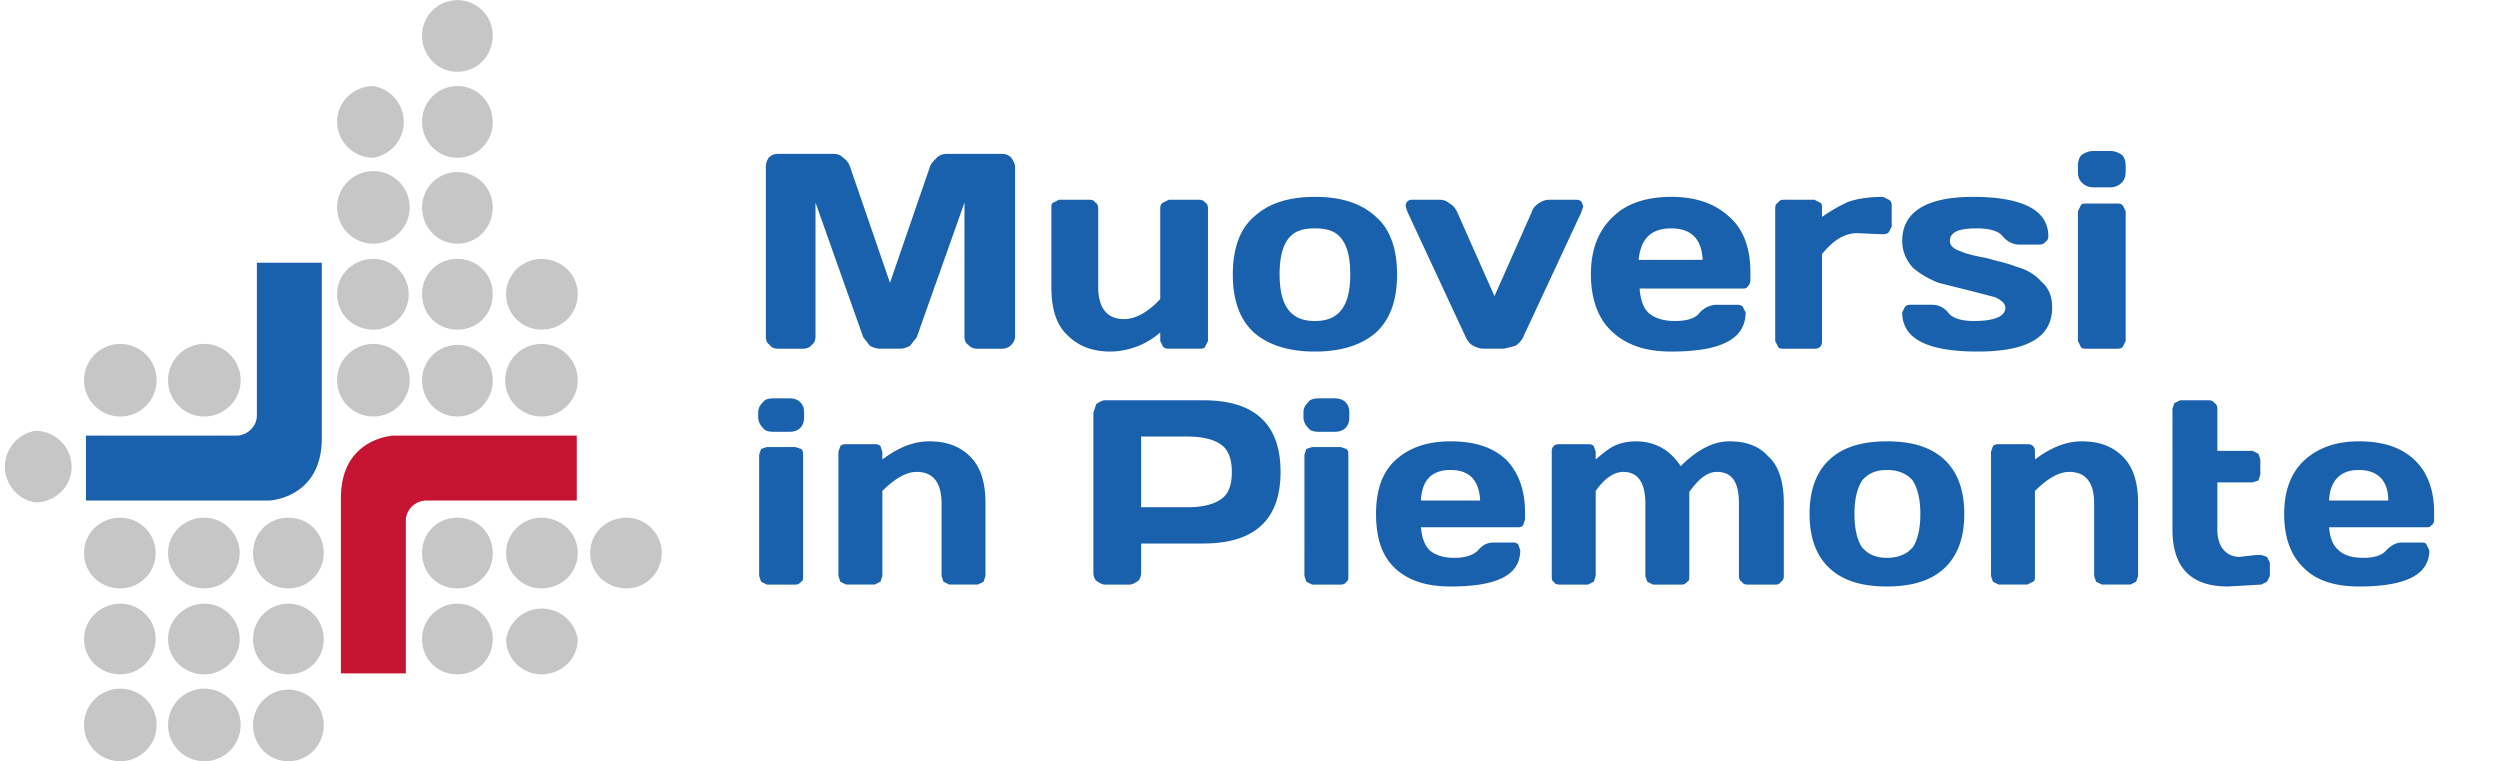 <svg xmlns="http://www.w3.org/2000/svg" width="2548" height="776" shape-rendering="geometricPrecision" text-rendering="geometricPrecision" image-rendering="optimizeQuality" fill-rule="evenodd" clip-rule="evenodd" viewBox="0 0 2618 797"><path fill="#C6C6C6" d="M656 616a37 37 0 1 0 0-74c-21 0-38 16-38 37s17 37 38 37zM479 75c21 0 37-17 37-38a37 37 0 1 0-74 0c0 21 16 38 37 38zm0 90c21 0 37-17 37-37 0-21-16-38-37-38s-37 17-37 37c0 21 16 38 37 38zm0 90c21 0 37-17 37-38a37 37 0 1 0-74 0c0 21 16 38 37 38zm0 90c21 0 37-16 37-37s-16-37-37-37-37 16-37 37 16 37 37 37zm-88 0a37 37 0 1 0 0-74c-21 0-38 16-38 37s17 37 38 37zm88 91c21 0 37-17 37-38a37 37 0 1 0-74 0c0 21 16 38 37 38zm-88 0a38 38 0 1 0-38-38c0 21 17 38 38 38zm88 180c21 0 37-16 37-37s-16-37-37-37-37 16-37 37 16 37 37 37zm0 90c21 0 37-16 37-37a37 37 0 1 0-74 0c0 21 16 37 37 37zm-88-541a38 38 0 0 0 0-75c-21 0-38 17-38 37 0 21 17 38 38 38zm0 90a38 38 0 1 0-38-38c0 21 17 38 38 38zM37 526c21 0 38-17 38-37 0-21-17-38-38-38a38 38 0 0 0 0 75zm265 271c21 0 37-17 37-38a37 37 0 1 0-74 0c0 21 16 38 37 38zm-88-361a38 38 0 1 0-38-38c0 21 17 38 38 38zm0 180a37 37 0 1 0 0-74c-21 0-38 16-38 37s17 37 38 37zm88 0c21 0 37-17 37-37 0-21-16-37-37-37s-37 16-37 37 16 37 37 37zm-88 90a37 37 0 1 0 0-74c-21 0-38 17-38 37 0 21 17 37 38 37zm88 0c21 0 37-16 37-37a37 37 0 1 0-74 0c0 21 16 37 37 37zm-88 91a38 38 0 1 0-38-38c0 21 17 38 38 38zm-88-361a38 38 0 1 0-38-38c0 21 17 38 38 38zm0 180a37 37 0 1 0 0-74c-21 0-38 16-38 37s17 37 38 37zm0 90a37 37 0 1 0 0-74c-21 0-38 17-38 37 0 21 17 37 38 37zm0 91a38 38 0 1 0-38-38c0 21 17 38 38 38zm441-452c21 0 38-16 38-37s-17-37-38-37a37 37 0 1 0 0 74zm0 91c21 0 38-17 38-38a38 38 0 1 0-38 38zm0 180c21 0 38-16 38-37s-17-37-38-37a37 37 0 1 0 0 74zm0 90c21 0 38-16 38-37a38 38 0 0 0-75 0c0 21 17 37 37 37z"/><path fill="#1961AC" d="M337 275h-68v160c0 11-9 20-20 21H90v68h192c14-1 55-11 55-65V275z"/><path fill="#C61532" d="M357 705h68V545c0-11 9-20 20-21h159v-68H412c-14 1-55 11-55 65v184z"/><path d="M794 437v-5c0-5 2-8 5-11 2-3 6-4 11-4h17c4 0 8 1 11 4s4 6 4 11v5c0 4-1 8-4 11s-7 4-11 4h-17c-5 0-9-1-11-4-3-3-5-7-5-11zm1 166V476l2-6 6-2h30l6 2c2 2 2 4 2 6v127c0 3 0 5-2 6-2 2-3 3-6 3h-30l-6-3-2-6zm83 0V473l2-6c2-2 4-2 6-2h30c2 0 4 0 6 2l2 6v8c16-12 32-19 49-19 18 0 32 5 43 16s16 27 16 49v76l-2 6-6 3h-30l-6-3-2-6v-76c0-22-9-33-26-33-11 0-23 7-36 20v89l-2 6-6 3h-30l-6-3-2-6zm267-4V432l3-9c3-2 6-4 9-4h103c54 0 81 25 81 75s-27 75-81 75h-65v30c0 4-1 7-3 9-3 2-6 4-9 4h-26c-3 0-6-2-9-4-2-2-3-5-3-9zm50-68h49c15 0 27-3 34-8 8-5 12-14 12-29 0-14-4-24-12-29-7-5-19-8-34-8h-49v74zm170-94v-5c0-5 2-8 5-11 2-3 6-4 11-4h17c4 0 8 1 11 4s4 6 4 11v5c0 4-1 8-4 11s-7 4-11 4h-17c-5 0-9-1-11-4-3-3-5-7-5-11zm1 166V476l2-6 6-2h30l6 2c2 2 2 4 2 6v127c0 3 0 5-2 6-1 2-3 3-6 3h-30l-6-3-2-6zm95-8c-14-13-20-32-20-57 0-24 6-43 20-56s33-20 58-20 44 6 58 19c13 13 20 32 20 55v8l-2 6c-2 2-4 2-6 2h-101c1 11 4 19 9 24 6 5 14 8 26 8s20-3 25-8c4-5 9-8 16-8h20c2 0 4 0 6 2l2 6c0 26-24 38-73 38-25 0-44-6-58-19zm27-71h62c-1-21-11-32-31-32s-30 11-31 32zm137 79V473c0-2 0-4 2-6s4-2 6-2h30c2 0 4 0 6 2l2 6v8c7-6 13-11 19-14s14-5 23-5c20 0 36 9 47 26 17-17 34-26 51-26 18 0 31 5 41 16 11 10 16 27 16 49v76c0 3-1 5-3 6-1 2-3 3-5 3h-30c-3 0-5-1-6-3-2-1-3-3-3-6v-76c0-22-7-33-23-33-10 0-19 7-29 21v88c0 3 0 5-2 6-2 2-3 3-6 3h-30l-6-3-2-6v-76c0-22-8-33-23-33-10 0-20 7-29 20v89l-2 6-6 3h-30c-3 0-5-1-6-3-2-1-2-3-2-6zm291-8c-14-13-21-32-21-57s7-44 21-57 34-19 60-19 46 6 60 19 21 32 21 57-7 44-21 57-34 19-60 19-46-6-60-19zm34-92c-5 8-8 19-8 35s3 28 8 35c6 7 14 11 26 11s21-4 27-11c5-7 8-19 8-35s-3-27-8-35c-6-7-15-11-27-11s-20 4-26 11zm135 100V473l2-6c2-2 4-2 6-2h30c2 0 4 0 6 2s2 4 2 6v8c16-12 32-19 49-19 18 0 32 5 43 16s16 27 16 49v76l-2 6-6 3h-30l-6-3-2-6v-76c0-22-9-33-26-33-11 0-23 7-36 20v89c0 3 0 5-2 6l-6 3h-30l-6-3-2-6zm260-20l18-2h5l6 2 3 6v14l-3 6-6 3-35 2c-39 0-58-20-58-60V428l2-6 6-3h30c3 0 5 1 6 3 2 1 3 3 3 6v44h37l6 3 2 6v16l-2 6-6 2h-37v49c0 9 2 16 6 21s10 8 17 8zm68 12c-14-13-21-32-21-57 0-24 7-43 21-56s33-20 57-20c25 0 44 6 58 19s21 32 21 55v8c0 3-1 5-3 6-1 2-3 2-6 2h-101c1 11 4 19 10 24 5 5 14 8 26 8s20-3 24-8c5-5 10-8 16-8h20c3 0 5 0 6 2l3 6c0 26-25 38-74 38-24 0-44-6-57-19zm26-71h62c0-21-11-32-31-32-19 0-30 11-31 32zM802 352V175c0-4 1-7 3-10 3-3 6-4 10-4h58c4 0 7 1 10 4 4 3 6 6 7 9l42 122 42-122c1-3 4-6 7-9s7-4 10-4h58c4 0 7 1 10 4 2 3 4 6 4 10v177c0 4-2 7-4 9-3 3-6 4-10 4h-26c-3 0-6-1-9-4-3-2-4-5-4-9V212l-50 141-7 9c-4 2-7 3-11 3h-20c-4 0-7-1-11-3l-7-9-50-141v140c0 4-1 7-4 9-2 3-6 4-9 4h-26c-4 0-7-1-9-4-3-2-4-5-4-9zm299-52v-82c0-3 0-5 2-6l6-3h32c3 0 5 1 6 3 2 1 3 3 3 6v82c0 22 9 34 27 34 12 0 25-7 38-21v-95c0-3 1-5 3-6l6-3h32c2 0 5 1 6 3 2 1 3 3 3 6v139l-3 6c-1 2-4 2-6 2h-32c-2 0-4 0-6-2l-3-6v-9a81 81 0 0 1-52 20c-18 0-33-5-45-17-12-11-17-28-17-51zm212 48c-15-14-22-34-22-61 0-26 7-47 22-60 15-14 36-21 64-21s49 7 64 21c15 13 22 34 22 60 0 27-7 47-22 61-15 13-36 20-64 20s-49-7-64-20zm36-98c-6 8-9 20-9 37s3 29 9 37 15 12 28 12 22-4 28-12 9-20 9-37-3-29-9-37-15-11-28-11-22 3-28 11zm130-41h28c4 0 8 1 11 4 4 2 6 5 8 9l39 88 39-88c1-4 4-7 7-9 4-3 8-4 12-4h27c4 0 6 1 7 4l1 3-2 6-61 131c-2 4-5 7-8 9l-12 3h-21c-4 0-7-1-11-3s-6-5-8-9l-61-131-2-6c0-4 2-7 7-7zm209 138c-14-13-22-33-22-60 0-26 8-46 23-60 14-14 35-21 61-21s46 7 61 21c15 13 22 33 22 58v8c0 3-1 5-3 7-1 2-3 2-6 2h-107c1 12 4 21 10 26s15 8 27 8c13 0 22-3 26-9 5-5 11-8 18-8h21c2 0 4 0 6 2l3 6c0 28-26 41-78 41-27 0-47-7-62-21zm28-75h67c-1-22-12-33-33-33s-32 11-34 33zm251-27l-22-1c-13 0-25 7-37 22v91c0 2 0 4-2 6s-4 2-6 2h-32c-3 0-5 0-6-2l-3-6V218c0-3 1-5 3-6 1-2 3-3 6-3h32l6 3c2 1 2 3 2 6v9c10-7 19-12 28-16 9-3 21-5 36-5l6 3c2 1 3 3 3 6v22l-3 6c-2 2-4 2-6 2h-5zm25 7c0-30 25-46 74-46 52 0 79 14 79 41 0 3-1 5-3 6-1 2-4 3-6 3h-21c-7 0-13-3-18-9-4-5-13-8-27-8-19 0-28 4-28 13 0 5 3 8 11 11 7 3 16 5 27 7 10 3 21 5 31 9 11 3 20 8 27 16 8 7 11 16 11 27 0 31-26 46-78 46s-79-13-79-41l3-6c2-2 4-2 6-2h22c6 0 12 2 17 8 4 6 14 9 27 9 22 0 33-5 33-14 0-4-4-8-11-11l-27-7-32-8c-10-4-19-9-27-16-7-8-11-17-11-28zm184-73v-5c0-5 1-9 4-12 3-2 7-4 12-4h18c5 0 9 2 12 4 3 3 4 7 4 12v5c0 5-1 9-4 12s-7 5-12 5h-18c-5 0-9-2-12-5s-4-7-4-12zm0 178V221l3-6c1-2 3-2 6-2h32c2 0 4 0 6 2l3 6v136l-3 6c-2 2-4 2-6 2h-32c-3 0-5 0-6-2l-3-6z" fill="#1961AC" fill-rule="nonzero"/><path fill="none" d="M0 0h2618v797H0z"/></svg>